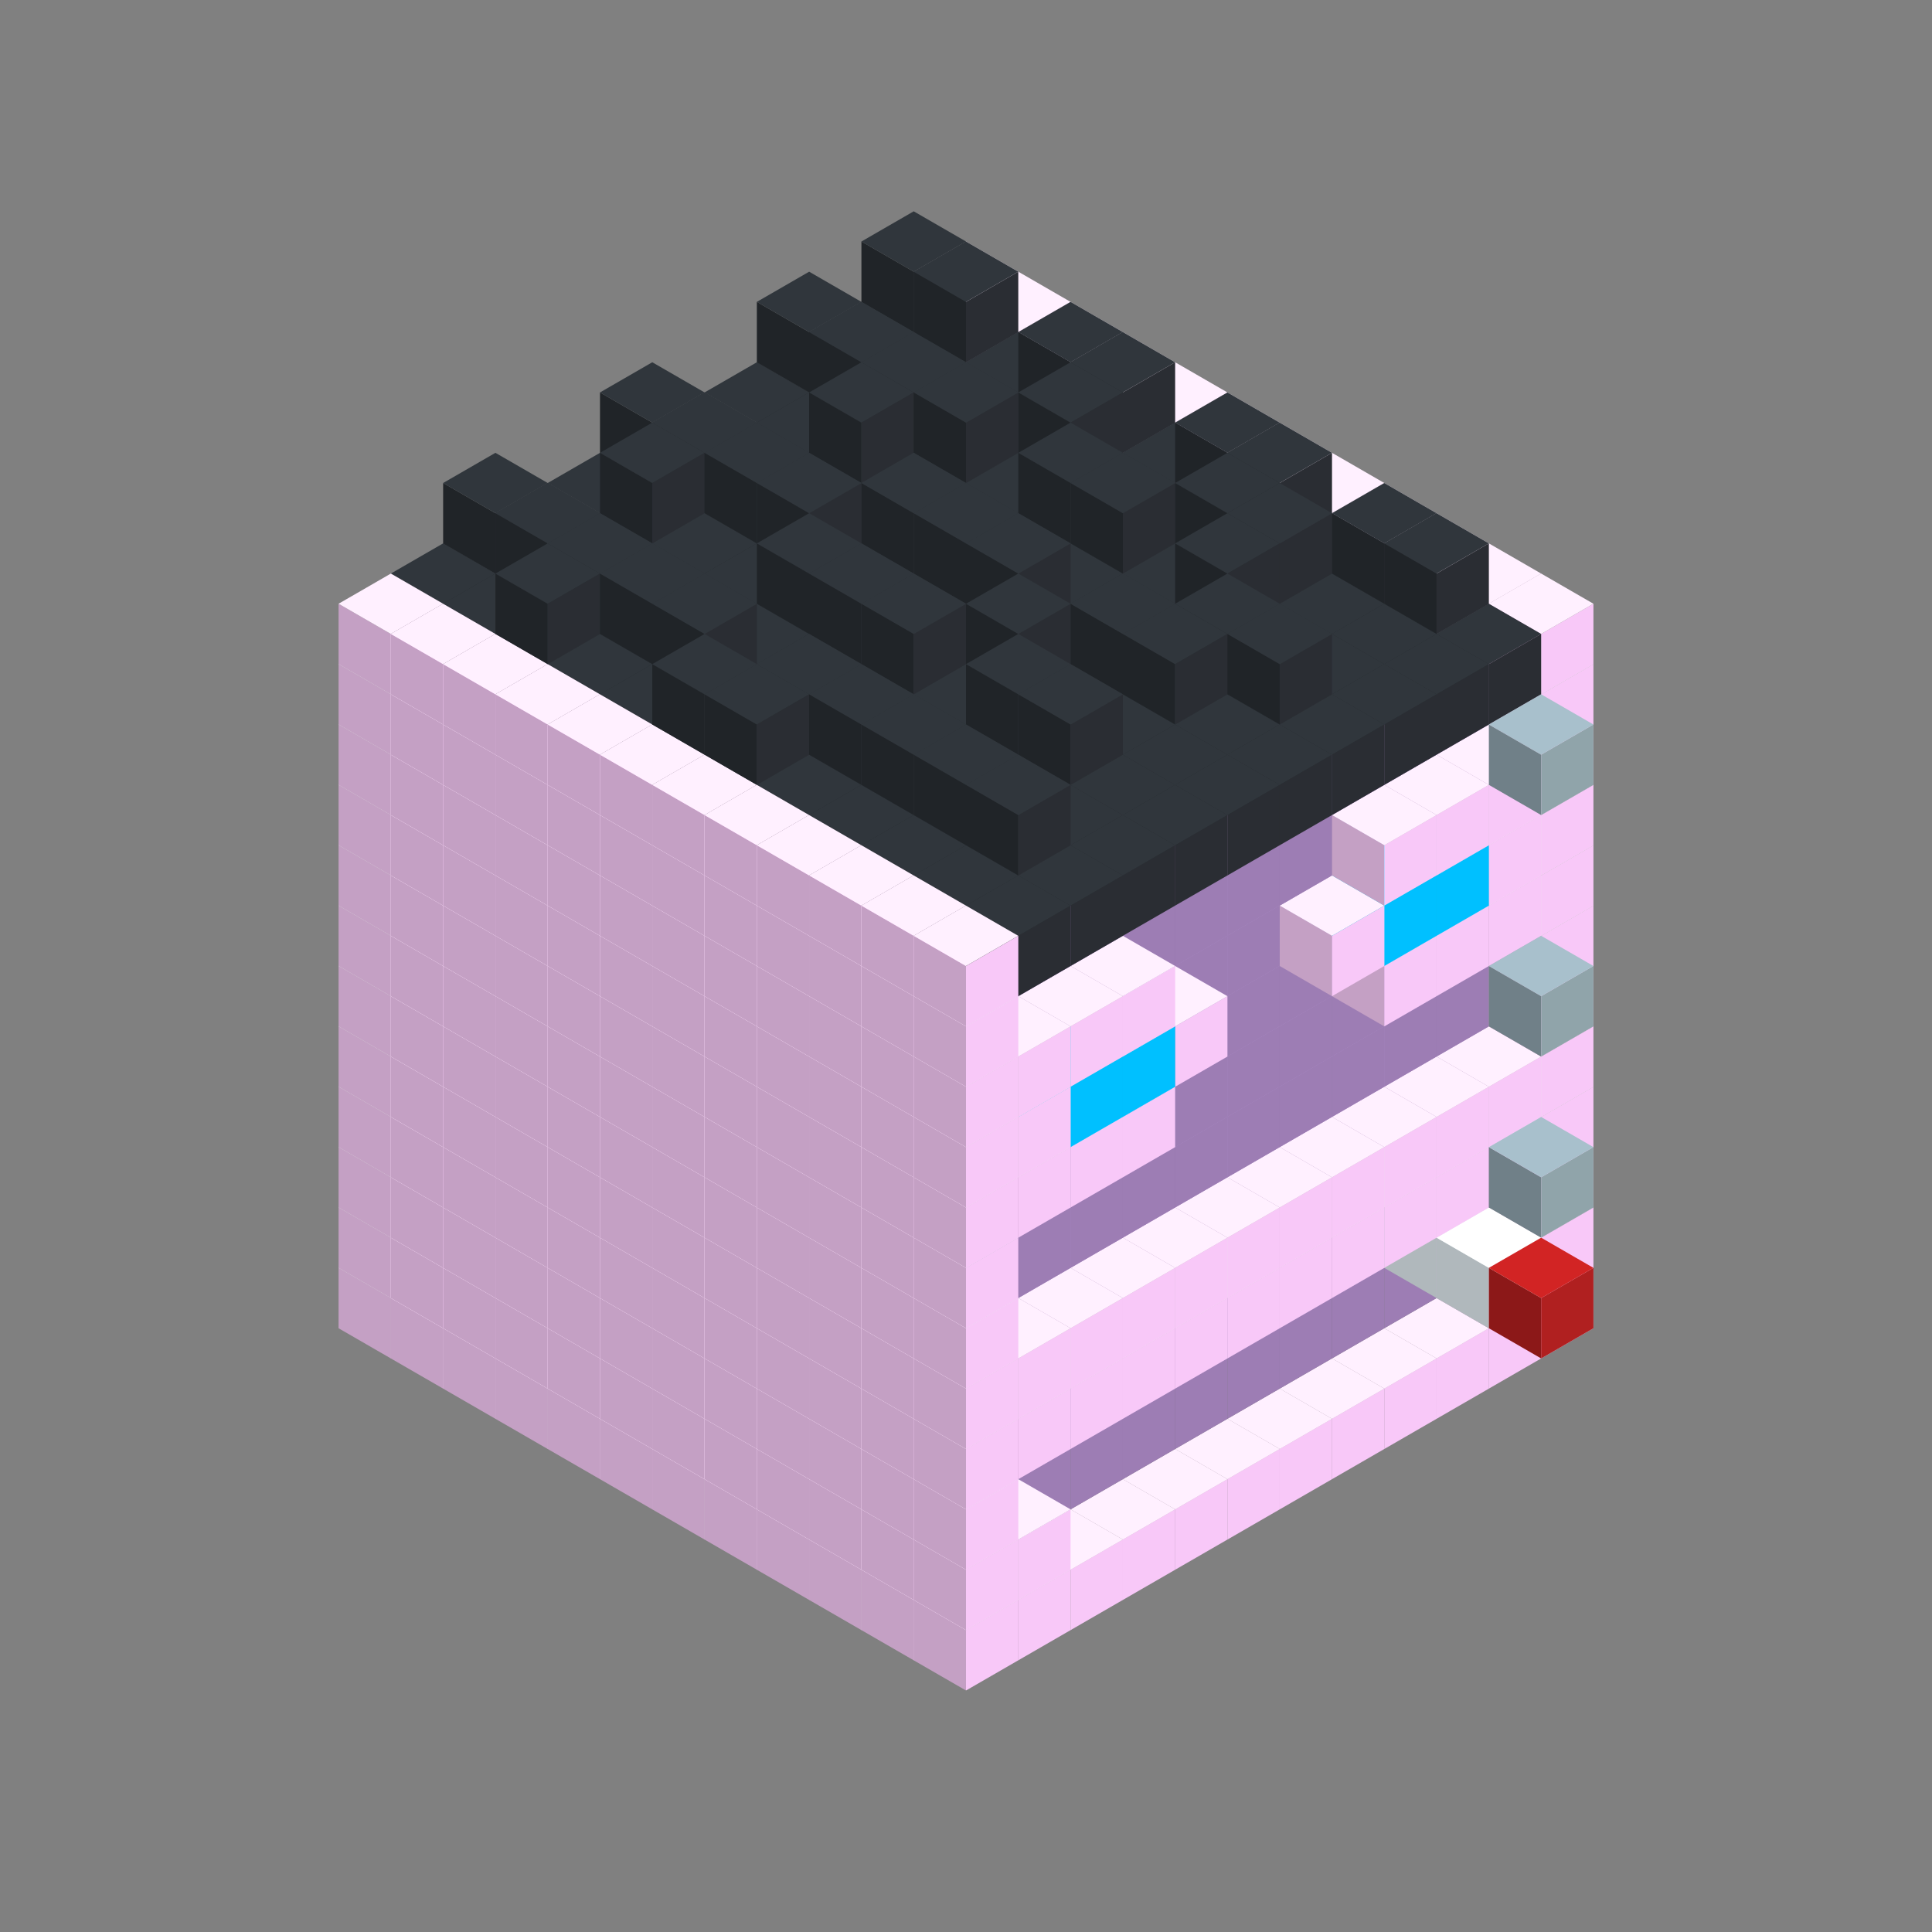 
<svg width='600' height='600' viewBox='4436371 5550000 3200000 3200000' xmlns='http://www.w3.org/2000/svg' xmlns:xlink='http://www.w3.org/1999/xlink'>
<rect x="4436371" y="5550000" width="3200000" height="3200000" fill="#808080" stroke="none"/>
<use xlink:href='#v-0x00000104-1' transform='translate(983738,3600000)'/>
<use xlink:href='#v-0x00000104-1' transform='translate(1070341,3650000)'/>
<use xlink:href='#v-0x00000104-1' transform='translate(1156944,3700000)'/>
<use xlink:href='#v-0x00000104-1' transform='translate(1243547,3750000)'/>
<use xlink:href='#v-0x00000104-1' transform='translate(1330150,3800000)'/>
<use xlink:href='#v-0x00000104-1' transform='translate(1416753,3850000)'/>
<use xlink:href='#v-0x00000104-1' transform='translate(1503356,3900000)'/>
<use xlink:href='#v-0x00000104-1' transform='translate(1589959,3950000)'/>
<use xlink:href='#v-0x00000104-1' transform='translate(1676562,4000000)'/>
<use xlink:href='#v-0x00000104-1' transform='translate(1763165,4050000)'/>
<use xlink:href='#v-0x00000104-1' transform='translate(1849768,4100000)'/>
<use xlink:href='#v-0x00000104-1' transform='translate(2889004,3600000)'/>
<use xlink:href='#v-0x00000104-1' transform='translate(2802401,3650000)'/>
<use xlink:href='#v-0x00000104-1' transform='translate(2715798,3700000)'/>
<use xlink:href='#v-0x00000104-1' transform='translate(2629195,3750000)'/>
<use xlink:href='#v-0x00000104-1' transform='translate(2542592,3800000)'/>
<use xlink:href='#v-0x00000104-1' transform='translate(2455989,3850000)'/>
<use xlink:href='#v-0x00000104-1' transform='translate(2369386,3900000)'/>
<use xlink:href='#v-0x00000104-1' transform='translate(2282783,3950000)'/>
<use xlink:href='#v-0x00000104-1' transform='translate(2196180,4000000)'/>
<use xlink:href='#v-0x00000104-1' transform='translate(2109577,4050000)'/>
<use xlink:href='#v-0x00000104-1' transform='translate(2022974,4100000)'/>
<use xlink:href='#v-0x00000104-1' transform='translate(1936371,4150000)'/>
<use xlink:href='#v-0x00000104-1' transform='translate(983738,3500000)'/>
<use xlink:href='#v-0x00000104-1' transform='translate(1070341,3550000)'/>
<use xlink:href='#v-0x00000104-1' transform='translate(1156944,3600000)'/>
<use xlink:href='#v-0x00000104-1' transform='translate(1243547,3650000)'/>
<use xlink:href='#v-0x00000104-1' transform='translate(1330150,3700000)'/>
<use xlink:href='#v-0x00000104-1' transform='translate(1416753,3750000)'/>
<use xlink:href='#v-0x00000104-1' transform='translate(1503356,3800000)'/>
<use xlink:href='#v-0x00000104-1' transform='translate(1589959,3850000)'/>
<use xlink:href='#v-0x00000104-1' transform='translate(1676562,3900000)'/>
<use xlink:href='#v-0x00000104-1' transform='translate(1763165,3950000)'/>
<use xlink:href='#v-0x00000104-2' transform='translate(2715798,3500000)'/>
<use xlink:href='#v-0x00000104-2' transform='translate(2629195,3550000)'/>
<use xlink:href='#v-0x00000104-2' transform='translate(2542592,3600000)'/>
<use xlink:href='#v-0x00000104-2' transform='translate(2455989,3650000)'/>
<use xlink:href='#v-0x00000104-2' transform='translate(2369386,3700000)'/>
<use xlink:href='#v-0x00000104-2' transform='translate(2282783,3750000)'/>
<use xlink:href='#v-0x00000104-2' transform='translate(2196180,3800000)'/>
<use xlink:href='#v-0x00000104-2' transform='translate(2109577,3850000)'/>
<use xlink:href='#v-0x00000104-2' transform='translate(2022974,3900000)'/>
<use xlink:href='#v-0x00000104-2' transform='translate(1936371,3950000)'/>
<use xlink:href='#v-0x00000104-1' transform='translate(1849768,4000000)'/>
<use xlink:href='#v-0x00000104-1' transform='translate(2889004,3500000)'/>
<use xlink:href='#v-0x00000104-1' transform='translate(2802401,3550000)'/>
<use xlink:href='#v-0x00000104-1' transform='translate(2022974,4000000)'/>
<use xlink:href='#v-0x00000104-1' transform='translate(1936371,4050000)'/>
<use xlink:href='#v-0x00000104-1' transform='translate(983738,3400000)'/>
<use xlink:href='#v-0x00000104-1' transform='translate(1070341,3450000)'/>
<use xlink:href='#v-0x00000104-1' transform='translate(1156944,3500000)'/>
<use xlink:href='#v-0x00000104-1' transform='translate(1243547,3550000)'/>
<use xlink:href='#v-0x00000104-1' transform='translate(1330150,3600000)'/>
<use xlink:href='#v-0x00000104-1' transform='translate(1416753,3650000)'/>
<use xlink:href='#v-0x00000104-1' transform='translate(1503356,3700000)'/>
<use xlink:href='#v-0x00000104-1' transform='translate(1589959,3750000)'/>
<use xlink:href='#v-0x00000104-1' transform='translate(1676562,3800000)'/>
<use xlink:href='#v-0x00000104-1' transform='translate(1763165,3850000)'/>
<use xlink:href='#v-0x00000104-2' transform='translate(2715798,3400000)'/>
<use xlink:href='#v-0x00000104-4' transform='translate(2629195,3450000)'/>
<use xlink:href='#v-0x00000104-2' transform='translate(2542592,3500000)'/>
<use xlink:href='#v-0x00000104-2' transform='translate(2455989,3550000)'/>
<use xlink:href='#v-0x00000104-2' transform='translate(2369386,3600000)'/>
<use xlink:href='#v-0x00000104-2' transform='translate(2282783,3650000)'/>
<use xlink:href='#v-0x00000104-2' transform='translate(2196180,3700000)'/>
<use xlink:href='#v-0x00000104-2' transform='translate(2109577,3750000)'/>
<use xlink:href='#v-0x00000104-2' transform='translate(2022974,3800000)'/>
<use xlink:href='#v-0x00000104-2' transform='translate(1936371,3850000)'/>
<use xlink:href='#v-0x00000104-1' transform='translate(1849768,3900000)'/>
<use xlink:href='#v-0x00000104-1' transform='translate(2889004,3400000)'/>
<use xlink:href='#v-0x00000104-4' transform='translate(2715798,3500000)'/>
<use xlink:href='#v-0x00000104-1' transform='translate(1936371,3950000)'/>
<use xlink:href='#v-0x00000104-4' transform='translate(2802401,3550000)'/>
<use xlink:href='#v-0x00000104-5' transform='translate(2889004,3600000)'/>
<use xlink:href='#v-0x00000104-1' transform='translate(983738,3300000)'/>
<use xlink:href='#v-0x00000104-1' transform='translate(1070341,3350000)'/>
<use xlink:href='#v-0x00000104-1' transform='translate(1156944,3400000)'/>
<use xlink:href='#v-0x00000104-1' transform='translate(1243547,3450000)'/>
<use xlink:href='#v-0x00000104-1' transform='translate(1330150,3500000)'/>
<use xlink:href='#v-0x00000104-1' transform='translate(1416753,3550000)'/>
<use xlink:href='#v-0x00000104-1' transform='translate(1503356,3600000)'/>
<use xlink:href='#v-0x00000104-1' transform='translate(1589959,3650000)'/>
<use xlink:href='#v-0x00000104-1' transform='translate(1676562,3700000)'/>
<use xlink:href='#v-0x00000104-1' transform='translate(1763165,3750000)'/>
<use xlink:href='#v-0x00000104-2' transform='translate(2715798,3300000)'/>
<use xlink:href='#v-0x00000104-2' transform='translate(2629195,3350000)'/>
<use xlink:href='#v-0x00000104-2' transform='translate(2542592,3400000)'/>
<use xlink:href='#v-0x00000104-2' transform='translate(2455989,3450000)'/>
<use xlink:href='#v-0x00000104-2' transform='translate(2369386,3500000)'/>
<use xlink:href='#v-0x00000104-2' transform='translate(2282783,3550000)'/>
<use xlink:href='#v-0x00000104-2' transform='translate(2196180,3600000)'/>
<use xlink:href='#v-0x00000104-2' transform='translate(2109577,3650000)'/>
<use xlink:href='#v-0x00000104-2' transform='translate(2022974,3700000)'/>
<use xlink:href='#v-0x00000104-2' transform='translate(1936371,3750000)'/>
<use xlink:href='#v-0x00000104-1' transform='translate(1849768,3800000)'/>
<use xlink:href='#v-0x00000104-1' transform='translate(2889004,3300000)'/>
<use xlink:href='#v-0x00000104-1' transform='translate(2802401,3350000)'/>
<use xlink:href='#v-0x00000104-1' transform='translate(2715798,3400000)'/>
<use xlink:href='#v-0x00000104-1' transform='translate(2629195,3450000)'/>
<use xlink:href='#v-0x00000104-1' transform='translate(2542592,3500000)'/>
<use xlink:href='#v-0x00000104-1' transform='translate(2455989,3550000)'/>
<use xlink:href='#v-0x00000104-1' transform='translate(2369386,3600000)'/>
<use xlink:href='#v-0x00000104-1' transform='translate(2282783,3650000)'/>
<use xlink:href='#v-0x00000104-1' transform='translate(2196180,3700000)'/>
<use xlink:href='#v-0x00000104-1' transform='translate(2109577,3750000)'/>
<use xlink:href='#v-0x00000104-1' transform='translate(2022974,3800000)'/>
<use xlink:href='#v-0x00000104-1' transform='translate(1936371,3850000)'/>
<use xlink:href='#v-0x00000104-1' transform='translate(983738,3200000)'/>
<use xlink:href='#v-0x00000104-1' transform='translate(1070341,3250000)'/>
<use xlink:href='#v-0x00000104-1' transform='translate(1156944,3300000)'/>
<use xlink:href='#v-0x00000104-1' transform='translate(1243547,3350000)'/>
<use xlink:href='#v-0x00000104-1' transform='translate(1330150,3400000)'/>
<use xlink:href='#v-0x00000104-1' transform='translate(1416753,3450000)'/>
<use xlink:href='#v-0x00000104-1' transform='translate(1503356,3500000)'/>
<use xlink:href='#v-0x00000104-1' transform='translate(1589959,3550000)'/>
<use xlink:href='#v-0x00000104-1' transform='translate(1676562,3600000)'/>
<use xlink:href='#v-0x00000104-1' transform='translate(1763165,3650000)'/>
<use xlink:href='#v-0x00000104-2' transform='translate(2715798,3200000)'/>
<use xlink:href='#v-0x00000104-2' transform='translate(2629195,3250000)'/>
<use xlink:href='#v-0x00000104-2' transform='translate(2542592,3300000)'/>
<use xlink:href='#v-0x00000104-2' transform='translate(2455989,3350000)'/>
<use xlink:href='#v-0x00000104-2' transform='translate(2369386,3400000)'/>
<use xlink:href='#v-0x00000104-2' transform='translate(2282783,3450000)'/>
<use xlink:href='#v-0x00000104-2' transform='translate(2196180,3500000)'/>
<use xlink:href='#v-0x00000104-2' transform='translate(2109577,3550000)'/>
<use xlink:href='#v-0x00000104-2' transform='translate(2022974,3600000)'/>
<use xlink:href='#v-0x00000104-2' transform='translate(1936371,3650000)'/>
<use xlink:href='#v-0x00000104-1' transform='translate(1849768,3700000)'/>
<use xlink:href='#v-0x00000104-1' transform='translate(2889004,3200000)'/>
<use xlink:href='#v-0x00000104-1' transform='translate(2802401,3250000)'/>
<use xlink:href='#v-0x00000104-1' transform='translate(2715798,3300000)'/>
<use xlink:href='#v-0x00000104-1' transform='translate(2629195,3350000)'/>
<use xlink:href='#v-0x00000104-1' transform='translate(2542592,3400000)'/>
<use xlink:href='#v-0x00000104-1' transform='translate(2455989,3450000)'/>
<use xlink:href='#v-0x00000104-1' transform='translate(2369386,3500000)'/>
<use xlink:href='#v-0x00000104-1' transform='translate(2282783,3550000)'/>
<use xlink:href='#v-0x00000104-1' transform='translate(2196180,3600000)'/>
<use xlink:href='#v-0x00000104-1' transform='translate(2109577,3650000)'/>
<use xlink:href='#v-0x00000104-1' transform='translate(2022974,3700000)'/>
<use xlink:href='#v-0x00000104-1' transform='translate(1936371,3750000)'/>
<use xlink:href='#v-0x00000104-6' transform='translate(2889004,3400000)'/>
<use xlink:href='#v-0x00000104-1' transform='translate(983738,3100000)'/>
<use xlink:href='#v-0x00000104-1' transform='translate(1070341,3150000)'/>
<use xlink:href='#v-0x00000104-1' transform='translate(1156944,3200000)'/>
<use xlink:href='#v-0x00000104-1' transform='translate(1243547,3250000)'/>
<use xlink:href='#v-0x00000104-1' transform='translate(1330150,3300000)'/>
<use xlink:href='#v-0x00000104-1' transform='translate(1416753,3350000)'/>
<use xlink:href='#v-0x00000104-1' transform='translate(1503356,3400000)'/>
<use xlink:href='#v-0x00000104-1' transform='translate(1589959,3450000)'/>
<use xlink:href='#v-0x00000104-1' transform='translate(1676562,3500000)'/>
<use xlink:href='#v-0x00000104-1' transform='translate(1763165,3550000)'/>
<use xlink:href='#v-0x00000104-2' transform='translate(2715798,3100000)'/>
<use xlink:href='#v-0x00000104-2' transform='translate(2629195,3150000)'/>
<use xlink:href='#v-0x00000104-2' transform='translate(2542592,3200000)'/>
<use xlink:href='#v-0x00000104-2' transform='translate(2455989,3250000)'/>
<use xlink:href='#v-0x00000104-2' transform='translate(2369386,3300000)'/>
<use xlink:href='#v-0x00000104-2' transform='translate(2282783,3350000)'/>
<use xlink:href='#v-0x00000104-2' transform='translate(2196180,3400000)'/>
<use xlink:href='#v-0x00000104-2' transform='translate(2109577,3450000)'/>
<use xlink:href='#v-0x00000104-2' transform='translate(2022974,3500000)'/>
<use xlink:href='#v-0x00000104-2' transform='translate(1936371,3550000)'/>
<use xlink:href='#v-0x00000104-1' transform='translate(1849768,3600000)'/>
<use xlink:href='#v-0x00000104-1' transform='translate(2889004,3100000)'/>
<use xlink:href='#v-0x00000104-1' transform='translate(1936371,3650000)'/>
<use xlink:href='#v-0x00000104-1' transform='translate(983738,3000000)'/>
<use xlink:href='#v-0x00000104-1' transform='translate(1070341,3050000)'/>
<use xlink:href='#v-0x00000104-1' transform='translate(1156944,3100000)'/>
<use xlink:href='#v-0x00000104-1' transform='translate(1243547,3150000)'/>
<use xlink:href='#v-0x00000104-1' transform='translate(1330150,3200000)'/>
<use xlink:href='#v-0x00000104-1' transform='translate(1416753,3250000)'/>
<use xlink:href='#v-0x00000104-1' transform='translate(1503356,3300000)'/>
<use xlink:href='#v-0x00000104-1' transform='translate(1589959,3350000)'/>
<use xlink:href='#v-0x00000104-1' transform='translate(1676562,3400000)'/>
<use xlink:href='#v-0x00000104-1' transform='translate(1763165,3450000)'/>
<use xlink:href='#v-0x00000104-2' transform='translate(2715798,3000000)'/>
<use xlink:href='#v-0x00000104-2' transform='translate(2629195,3050000)'/>
<use xlink:href='#v-0x00000104-2' transform='translate(2542592,3100000)'/>
<use xlink:href='#v-0x00000104-2' transform='translate(2455989,3150000)'/>
<use xlink:href='#v-0x00000104-2' transform='translate(2369386,3200000)'/>
<use xlink:href='#v-0x00000104-2' transform='translate(2282783,3250000)'/>
<use xlink:href='#v-0x00000104-2' transform='translate(2196180,3300000)'/>
<use xlink:href='#v-0x00000104-2' transform='translate(2109577,3350000)'/>
<use xlink:href='#v-0x00000104-2' transform='translate(2022974,3400000)'/>
<use xlink:href='#v-0x00000104-2' transform='translate(1936371,3450000)'/>
<use xlink:href='#v-0x00000104-1' transform='translate(1849768,3500000)'/>
<use xlink:href='#v-0x00000104-1' transform='translate(2889004,3000000)'/>
<use xlink:href='#v-0x00000104-1' transform='translate(1936371,3550000)'/>
<use xlink:href='#v-0x00000104-1' transform='translate(983738,2900000)'/>
<use xlink:href='#v-0x00000104-1' transform='translate(1070341,2950000)'/>
<use xlink:href='#v-0x00000104-1' transform='translate(1156944,3000000)'/>
<use xlink:href='#v-0x00000104-1' transform='translate(1243547,3050000)'/>
<use xlink:href='#v-0x00000104-1' transform='translate(1330150,3100000)'/>
<use xlink:href='#v-0x00000104-1' transform='translate(1416753,3150000)'/>
<use xlink:href='#v-0x00000104-1' transform='translate(1503356,3200000)'/>
<use xlink:href='#v-0x00000104-1' transform='translate(1589959,3250000)'/>
<use xlink:href='#v-0x00000104-1' transform='translate(1676562,3300000)'/>
<use xlink:href='#v-0x00000104-1' transform='translate(1763165,3350000)'/>
<use xlink:href='#v-0x00000104-2' transform='translate(2715798,2900000)'/>
<use xlink:href='#v-0x00000104-2' transform='translate(2629195,2950000)'/>
<use xlink:href='#v-0x00000104-2' transform='translate(2542592,3000000)'/>
<use xlink:href='#v-0x00000104-2' transform='translate(2455989,3050000)'/>
<use xlink:href='#v-0x00000104-2' transform='translate(2369386,3100000)'/>
<use xlink:href='#v-0x00000104-2' transform='translate(2282783,3150000)'/>
<use xlink:href='#v-0x00000104-2' transform='translate(2196180,3200000)'/>
<use xlink:href='#v-0x00000104-2' transform='translate(2109577,3250000)'/>
<use xlink:href='#v-0x00000104-2' transform='translate(2022974,3300000)'/>
<use xlink:href='#v-0x00000104-2' transform='translate(1936371,3350000)'/>
<use xlink:href='#v-0x00000104-1' transform='translate(1849768,3400000)'/>
<use xlink:href='#v-0x00000104-1' transform='translate(2889004,2900000)'/>
<use xlink:href='#v-0x00000104-1' transform='translate(2802401,2950000)'/>
<use xlink:href='#v-0x00000104-1' transform='translate(2715798,3000000)'/>
<use xlink:href='#v-0x00000104-1' transform='translate(2629195,3050000)'/>
<use xlink:href='#v-0x00000104-1' transform='translate(2196180,3300000)'/>
<use xlink:href='#v-0x00000104-1' transform='translate(2109577,3350000)'/>
<use xlink:href='#v-0x00000104-1' transform='translate(2022974,3400000)'/>
<use xlink:href='#v-0x00000104-1' transform='translate(1936371,3450000)'/>
<use xlink:href='#v-0x00000104-6' transform='translate(2889004,3100000)'/>
<use xlink:href='#v-0x00000104-1' transform='translate(983738,2800000)'/>
<use xlink:href='#v-0x00000104-1' transform='translate(1070341,2850000)'/>
<use xlink:href='#v-0x00000104-1' transform='translate(1156944,2900000)'/>
<use xlink:href='#v-0x00000104-1' transform='translate(1243547,2950000)'/>
<use xlink:href='#v-0x00000104-1' transform='translate(1330150,3000000)'/>
<use xlink:href='#v-0x00000104-1' transform='translate(1416753,3050000)'/>
<use xlink:href='#v-0x00000104-1' transform='translate(1503356,3100000)'/>
<use xlink:href='#v-0x00000104-1' transform='translate(1589959,3150000)'/>
<use xlink:href='#v-0x00000104-1' transform='translate(1676562,3200000)'/>
<use xlink:href='#v-0x00000104-1' transform='translate(1763165,3250000)'/>
<use xlink:href='#v-0x00000104-2' transform='translate(2715798,2800000)'/>
<use xlink:href='#v-0x00000104-2' transform='translate(2629195,2850000)'/>
<use xlink:href='#v-0x00000104-2' transform='translate(2542592,2900000)'/>
<use xlink:href='#v-0x00000104-2' transform='translate(2455989,2950000)'/>
<use xlink:href='#v-0x00000104-2' transform='translate(2369386,3000000)'/>
<use xlink:href='#v-0x00000104-2' transform='translate(2282783,3050000)'/>
<use xlink:href='#v-0x00000104-2' transform='translate(2196180,3100000)'/>
<use xlink:href='#v-0x00000104-2' transform='translate(2109577,3150000)'/>
<use xlink:href='#v-0x00000104-2' transform='translate(2022974,3200000)'/>
<use xlink:href='#v-0x00000104-2' transform='translate(1936371,3250000)'/>
<use xlink:href='#v-0x00000104-1' transform='translate(1849768,3300000)'/>
<use xlink:href='#v-0x00000104-1' transform='translate(2889004,2800000)'/>
<use xlink:href='#v-0x00000104-1' transform='translate(2802401,2850000)'/>
<use xlink:href='#v-0x00000104-3' transform='translate(2715798,2900000)'/>
<use xlink:href='#v-0x00000104-3' transform='translate(2629195,2950000)'/>
<use xlink:href='#v-0x00000104-1' transform='translate(2542592,3000000)'/>
<use xlink:href='#v-0x00000104-1' transform='translate(2282783,3150000)'/>
<use xlink:href='#v-0x00000104-3' transform='translate(2196180,3200000)'/>
<use xlink:href='#v-0x00000104-3' transform='translate(2109577,3250000)'/>
<use xlink:href='#v-0x00000104-1' transform='translate(2022974,3300000)'/>
<use xlink:href='#v-0x00000104-1' transform='translate(1936371,3350000)'/>
<use xlink:href='#v-0x00000104-1' transform='translate(983738,2700000)'/>
<use xlink:href='#v-0x00000104-1' transform='translate(1070341,2750000)'/>
<use xlink:href='#v-0x00000104-1' transform='translate(1156944,2800000)'/>
<use xlink:href='#v-0x00000104-1' transform='translate(1243547,2850000)'/>
<use xlink:href='#v-0x00000104-1' transform='translate(1330150,2900000)'/>
<use xlink:href='#v-0x00000104-1' transform='translate(1416753,2950000)'/>
<use xlink:href='#v-0x00000104-1' transform='translate(1503356,3000000)'/>
<use xlink:href='#v-0x00000104-1' transform='translate(1589959,3050000)'/>
<use xlink:href='#v-0x00000104-1' transform='translate(1676562,3100000)'/>
<use xlink:href='#v-0x00000104-1' transform='translate(1763165,3150000)'/>
<use xlink:href='#v-0x00000104-2' transform='translate(2715798,2700000)'/>
<use xlink:href='#v-0x00000104-2' transform='translate(2629195,2750000)'/>
<use xlink:href='#v-0x00000104-2' transform='translate(2542592,2800000)'/>
<use xlink:href='#v-0x00000104-2' transform='translate(2455989,2850000)'/>
<use xlink:href='#v-0x00000104-2' transform='translate(2369386,2900000)'/>
<use xlink:href='#v-0x00000104-2' transform='translate(2282783,2950000)'/>
<use xlink:href='#v-0x00000104-2' transform='translate(2196180,3000000)'/>
<use xlink:href='#v-0x00000104-2' transform='translate(2109577,3050000)'/>
<use xlink:href='#v-0x00000104-2' transform='translate(2022974,3100000)'/>
<use xlink:href='#v-0x00000104-2' transform='translate(1936371,3150000)'/>
<use xlink:href='#v-0x00000104-1' transform='translate(1849768,3200000)'/>
<use xlink:href='#v-0x00000104-1' transform='translate(2889004,2700000)'/>
<use xlink:href='#v-0x00000104-1' transform='translate(2802401,2750000)'/>
<use xlink:href='#v-0x00000104-1' transform='translate(2715798,2800000)'/>
<use xlink:href='#v-0x00000104-1' transform='translate(2629195,2850000)'/>
<use xlink:href='#v-0x00000104-1' transform='translate(2196180,3100000)'/>
<use xlink:href='#v-0x00000104-1' transform='translate(2109577,3150000)'/>
<use xlink:href='#v-0x00000104-1' transform='translate(2022974,3200000)'/>
<use xlink:href='#v-0x00000104-1' transform='translate(1936371,3250000)'/>
<use xlink:href='#v-0x00000104-1' transform='translate(983738,2600000)'/>
<use xlink:href='#v-0x00000104-1' transform='translate(1070341,2650000)'/>
<use xlink:href='#v-0x00000104-1' transform='translate(1156944,2700000)'/>
<use xlink:href='#v-0x00000104-1' transform='translate(1243547,2750000)'/>
<use xlink:href='#v-0x00000104-1' transform='translate(1330150,2800000)'/>
<use xlink:href='#v-0x00000104-1' transform='translate(1416753,2850000)'/>
<use xlink:href='#v-0x00000104-1' transform='translate(1503356,2900000)'/>
<use xlink:href='#v-0x00000104-1' transform='translate(1589959,2950000)'/>
<use xlink:href='#v-0x00000104-1' transform='translate(1676562,3000000)'/>
<use xlink:href='#v-0x00000104-1' transform='translate(1763165,3050000)'/>
<use xlink:href='#v-0x00000104-2' transform='translate(2715798,2600000)'/>
<use xlink:href='#v-0x00000104-2' transform='translate(2629195,2650000)'/>
<use xlink:href='#v-0x00000104-2' transform='translate(2542592,2700000)'/>
<use xlink:href='#v-0x00000104-2' transform='translate(2455989,2750000)'/>
<use xlink:href='#v-0x00000104-2' transform='translate(2369386,2800000)'/>
<use xlink:href='#v-0x00000104-2' transform='translate(2282783,2850000)'/>
<use xlink:href='#v-0x00000104-2' transform='translate(2196180,2900000)'/>
<use xlink:href='#v-0x00000104-2' transform='translate(2109577,2950000)'/>
<use xlink:href='#v-0x00000104-2' transform='translate(2022974,3000000)'/>
<use xlink:href='#v-0x00000104-2' transform='translate(1936371,3050000)'/>
<use xlink:href='#v-0x00000104-1' transform='translate(1849768,3100000)'/>
<use xlink:href='#v-0x00000104-1' transform='translate(2889004,2600000)'/>
<use xlink:href='#v-0x00000104-1' transform='translate(1936371,3150000)'/>
<use xlink:href='#v-0x00000104-1' transform='translate(1936371,1950000)'/>
<use xlink:href='#v-0x00000104-7' transform='translate(1849768,2000000)'/>
<use xlink:href='#v-0x00000104-7' transform='translate(1763165,2050000)'/>
<use xlink:href='#v-0x00000104-7' transform='translate(1676562,2100000)'/>
<use xlink:href='#v-0x00000104-7' transform='translate(1589959,2150000)'/>
<use xlink:href='#v-0x00000104-7' transform='translate(1503356,2200000)'/>
<use xlink:href='#v-0x00000104-7' transform='translate(1416753,2250000)'/>
<use xlink:href='#v-0x00000104-7' transform='translate(1330150,2300000)'/>
<use xlink:href='#v-0x00000104-7' transform='translate(1243547,2350000)'/>
<use xlink:href='#v-0x00000104-7' transform='translate(1156944,2400000)'/>
<use xlink:href='#v-0x00000104-7' transform='translate(1070341,2450000)'/>
<use xlink:href='#v-0x00000104-1' transform='translate(983738,2500000)'/>
<use xlink:href='#v-0x00000104-1' transform='translate(2022974,2000000)'/>
<use xlink:href='#v-0x00000104-7' transform='translate(1936371,2050000)'/>
<use xlink:href='#v-0x00000104-7' transform='translate(1849768,2100000)'/>
<use xlink:href='#v-0x00000104-7' transform='translate(1763165,2150000)'/>
<use xlink:href='#v-0x00000104-7' transform='translate(1676562,2200000)'/>
<use xlink:href='#v-0x00000104-7' transform='translate(1589959,2250000)'/>
<use xlink:href='#v-0x00000104-7' transform='translate(1503356,2300000)'/>
<use xlink:href='#v-0x00000104-7' transform='translate(1416753,2350000)'/>
<use xlink:href='#v-0x00000104-7' transform='translate(1330150,2400000)'/>
<use xlink:href='#v-0x00000104-7' transform='translate(1243547,2450000)'/>
<use xlink:href='#v-0x00000104-7' transform='translate(1156944,2500000)'/>
<use xlink:href='#v-0x00000104-1' transform='translate(1070341,2550000)'/>
<use xlink:href='#v-0x00000104-1' transform='translate(2109577,2050000)'/>
<use xlink:href='#v-0x00000104-7' transform='translate(2022974,2100000)'/>
<use xlink:href='#v-0x00000104-7' transform='translate(1936371,2150000)'/>
<use xlink:href='#v-0x00000104-7' transform='translate(1849768,2200000)'/>
<use xlink:href='#v-0x00000104-7' transform='translate(1763165,2250000)'/>
<use xlink:href='#v-0x00000104-7' transform='translate(1676562,2300000)'/>
<use xlink:href='#v-0x00000104-7' transform='translate(1589959,2350000)'/>
<use xlink:href='#v-0x00000104-7' transform='translate(1503356,2400000)'/>
<use xlink:href='#v-0x00000104-7' transform='translate(1416753,2450000)'/>
<use xlink:href='#v-0x00000104-7' transform='translate(1330150,2500000)'/>
<use xlink:href='#v-0x00000104-7' transform='translate(1243547,2550000)'/>
<use xlink:href='#v-0x00000104-1' transform='translate(1156944,2600000)'/>
<use xlink:href='#v-0x00000104-1' transform='translate(2196180,2100000)'/>
<use xlink:href='#v-0x00000104-7' transform='translate(2109577,2150000)'/>
<use xlink:href='#v-0x00000104-7' transform='translate(2022974,2200000)'/>
<use xlink:href='#v-0x00000104-7' transform='translate(1936371,2250000)'/>
<use xlink:href='#v-0x00000104-7' transform='translate(1849768,2300000)'/>
<use xlink:href='#v-0x00000104-7' transform='translate(1763165,2350000)'/>
<use xlink:href='#v-0x00000104-7' transform='translate(1676562,2400000)'/>
<use xlink:href='#v-0x00000104-7' transform='translate(1589959,2450000)'/>
<use xlink:href='#v-0x00000104-7' transform='translate(1503356,2500000)'/>
<use xlink:href='#v-0x00000104-7' transform='translate(1416753,2550000)'/>
<use xlink:href='#v-0x00000104-7' transform='translate(1330150,2600000)'/>
<use xlink:href='#v-0x00000104-1' transform='translate(1243547,2650000)'/>
<use xlink:href='#v-0x00000104-1' transform='translate(2282783,2150000)'/>
<use xlink:href='#v-0x00000104-7' transform='translate(2196180,2200000)'/>
<use xlink:href='#v-0x00000104-7' transform='translate(2109577,2250000)'/>
<use xlink:href='#v-0x00000104-7' transform='translate(2022974,2300000)'/>
<use xlink:href='#v-0x00000104-7' transform='translate(1936371,2350000)'/>
<use xlink:href='#v-0x00000104-7' transform='translate(1849768,2400000)'/>
<use xlink:href='#v-0x00000104-7' transform='translate(1763165,2450000)'/>
<use xlink:href='#v-0x00000104-7' transform='translate(1676562,2500000)'/>
<use xlink:href='#v-0x00000104-7' transform='translate(1589959,2550000)'/>
<use xlink:href='#v-0x00000104-7' transform='translate(1503356,2600000)'/>
<use xlink:href='#v-0x00000104-7' transform='translate(1416753,2650000)'/>
<use xlink:href='#v-0x00000104-1' transform='translate(1330150,2700000)'/>
<use xlink:href='#v-0x00000104-1' transform='translate(2369386,2200000)'/>
<use xlink:href='#v-0x00000104-7' transform='translate(2282783,2250000)'/>
<use xlink:href='#v-0x00000104-7' transform='translate(2196180,2300000)'/>
<use xlink:href='#v-0x00000104-7' transform='translate(2109577,2350000)'/>
<use xlink:href='#v-0x00000104-7' transform='translate(2022974,2400000)'/>
<use xlink:href='#v-0x00000104-7' transform='translate(1936371,2450000)'/>
<use xlink:href='#v-0x00000104-7' transform='translate(1849768,2500000)'/>
<use xlink:href='#v-0x00000104-7' transform='translate(1763165,2550000)'/>
<use xlink:href='#v-0x00000104-7' transform='translate(1676562,2600000)'/>
<use xlink:href='#v-0x00000104-7' transform='translate(1589959,2650000)'/>
<use xlink:href='#v-0x00000104-7' transform='translate(1503356,2700000)'/>
<use xlink:href='#v-0x00000104-1' transform='translate(1416753,2750000)'/>
<use xlink:href='#v-0x00000104-1' transform='translate(2455989,2250000)'/>
<use xlink:href='#v-0x00000104-7' transform='translate(2369386,2300000)'/>
<use xlink:href='#v-0x00000104-7' transform='translate(2282783,2350000)'/>
<use xlink:href='#v-0x00000104-7' transform='translate(2196180,2400000)'/>
<use xlink:href='#v-0x00000104-7' transform='translate(2109577,2450000)'/>
<use xlink:href='#v-0x00000104-7' transform='translate(2022974,2500000)'/>
<use xlink:href='#v-0x00000104-7' transform='translate(1936371,2550000)'/>
<use xlink:href='#v-0x00000104-7' transform='translate(1849768,2600000)'/>
<use xlink:href='#v-0x00000104-7' transform='translate(1763165,2650000)'/>
<use xlink:href='#v-0x00000104-7' transform='translate(1676562,2700000)'/>
<use xlink:href='#v-0x00000104-7' transform='translate(1589959,2750000)'/>
<use xlink:href='#v-0x00000104-1' transform='translate(1503356,2800000)'/>
<use xlink:href='#v-0x00000104-1' transform='translate(2542592,2300000)'/>
<use xlink:href='#v-0x00000104-7' transform='translate(2455989,2350000)'/>
<use xlink:href='#v-0x00000104-7' transform='translate(2369386,2400000)'/>
<use xlink:href='#v-0x00000104-7' transform='translate(2282783,2450000)'/>
<use xlink:href='#v-0x00000104-7' transform='translate(2196180,2500000)'/>
<use xlink:href='#v-0x00000104-7' transform='translate(2109577,2550000)'/>
<use xlink:href='#v-0x00000104-7' transform='translate(2022974,2600000)'/>
<use xlink:href='#v-0x00000104-7' transform='translate(1936371,2650000)'/>
<use xlink:href='#v-0x00000104-7' transform='translate(1849768,2700000)'/>
<use xlink:href='#v-0x00000104-7' transform='translate(1763165,2750000)'/>
<use xlink:href='#v-0x00000104-7' transform='translate(1676562,2800000)'/>
<use xlink:href='#v-0x00000104-1' transform='translate(1589959,2850000)'/>
<use xlink:href='#v-0x00000104-1' transform='translate(2629195,2350000)'/>
<use xlink:href='#v-0x00000104-7' transform='translate(2542592,2400000)'/>
<use xlink:href='#v-0x00000104-7' transform='translate(2455989,2450000)'/>
<use xlink:href='#v-0x00000104-7' transform='translate(2369386,2500000)'/>
<use xlink:href='#v-0x00000104-7' transform='translate(2282783,2550000)'/>
<use xlink:href='#v-0x00000104-7' transform='translate(2196180,2600000)'/>
<use xlink:href='#v-0x00000104-7' transform='translate(2109577,2650000)'/>
<use xlink:href='#v-0x00000104-7' transform='translate(2022974,2700000)'/>
<use xlink:href='#v-0x00000104-7' transform='translate(1936371,2750000)'/>
<use xlink:href='#v-0x00000104-7' transform='translate(1849768,2800000)'/>
<use xlink:href='#v-0x00000104-7' transform='translate(1763165,2850000)'/>
<use xlink:href='#v-0x00000104-1' transform='translate(1676562,2900000)'/>
<use xlink:href='#v-0x00000104-1' transform='translate(2715798,2400000)'/>
<use xlink:href='#v-0x00000104-7' transform='translate(2629195,2450000)'/>
<use xlink:href='#v-0x00000104-7' transform='translate(2542592,2500000)'/>
<use xlink:href='#v-0x00000104-7' transform='translate(2455989,2550000)'/>
<use xlink:href='#v-0x00000104-7' transform='translate(2369386,2600000)'/>
<use xlink:href='#v-0x00000104-7' transform='translate(2282783,2650000)'/>
<use xlink:href='#v-0x00000104-7' transform='translate(2196180,2700000)'/>
<use xlink:href='#v-0x00000104-7' transform='translate(2109577,2750000)'/>
<use xlink:href='#v-0x00000104-7' transform='translate(2022974,2800000)'/>
<use xlink:href='#v-0x00000104-7' transform='translate(1936371,2850000)'/>
<use xlink:href='#v-0x00000104-7' transform='translate(1849768,2900000)'/>
<use xlink:href='#v-0x00000104-1' transform='translate(1763165,2950000)'/>
<use xlink:href='#v-0x00000104-1' transform='translate(2802401,2450000)'/>
<use xlink:href='#v-0x00000104-7' transform='translate(2715798,2500000)'/>
<use xlink:href='#v-0x00000104-7' transform='translate(2629195,2550000)'/>
<use xlink:href='#v-0x00000104-7' transform='translate(2542592,2600000)'/>
<use xlink:href='#v-0x00000104-7' transform='translate(2455989,2650000)'/>
<use xlink:href='#v-0x00000104-7' transform='translate(2369386,2700000)'/>
<use xlink:href='#v-0x00000104-7' transform='translate(2282783,2750000)'/>
<use xlink:href='#v-0x00000104-7' transform='translate(2196180,2800000)'/>
<use xlink:href='#v-0x00000104-7' transform='translate(2109577,2850000)'/>
<use xlink:href='#v-0x00000104-7' transform='translate(2022974,2900000)'/>
<use xlink:href='#v-0x00000104-7' transform='translate(1936371,2950000)'/>
<use xlink:href='#v-0x00000104-1' transform='translate(1849768,3000000)'/>
<use xlink:href='#v-0x00000104-1' transform='translate(2889004,2500000)'/>
<use xlink:href='#v-0x00000104-7' transform='translate(2802401,2550000)'/>
<use xlink:href='#v-0x00000104-7' transform='translate(2715798,2600000)'/>
<use xlink:href='#v-0x00000104-7' transform='translate(2629195,2650000)'/>
<use xlink:href='#v-0x00000104-7' transform='translate(2542592,2700000)'/>
<use xlink:href='#v-0x00000104-7' transform='translate(2455989,2750000)'/>
<use xlink:href='#v-0x00000104-7' transform='translate(2369386,2800000)'/>
<use xlink:href='#v-0x00000104-7' transform='translate(2282783,2850000)'/>
<use xlink:href='#v-0x00000104-7' transform='translate(2196180,2900000)'/>
<use xlink:href='#v-0x00000104-7' transform='translate(2109577,2950000)'/>
<use xlink:href='#v-0x00000104-7' transform='translate(2022974,3000000)'/>
<use xlink:href='#v-0x00000104-1' transform='translate(1936371,3050000)'/>
<use xlink:href='#v-0x00000104-6' transform='translate(2889004,2700000)'/>
<use xlink:href='#v-0x00000104-7' transform='translate(1849768,1900000)'/>
<use xlink:href='#v-0x00000104-7' transform='translate(1676562,2000000)'/>
<use xlink:href='#v-0x00000104-7' transform='translate(1416753,2150000)'/>
<use xlink:href='#v-0x00000104-7' transform='translate(1156944,2300000)'/>
<use xlink:href='#v-0x00000104-7' transform='translate(1936371,1950000)'/>
<use xlink:href='#v-0x00000104-7' transform='translate(1763165,2050000)'/>
<use xlink:href='#v-0x00000104-7' transform='translate(1503356,2200000)'/>
<use xlink:href='#v-0x00000104-7' transform='translate(1416753,2250000)'/>
<use xlink:href='#v-0x00000104-7' transform='translate(1243547,2350000)'/>
<use xlink:href='#v-0x00000104-7' transform='translate(1849768,2100000)'/>
<use xlink:href='#v-0x00000104-7' transform='translate(1763165,2150000)'/>
<use xlink:href='#v-0x00000104-7' transform='translate(1589959,2250000)'/>
<use xlink:href='#v-0x00000104-7' transform='translate(1330150,2400000)'/>
<use xlink:href='#v-0x00000104-7' transform='translate(1243547,2450000)'/>
<use xlink:href='#v-0x00000104-7' transform='translate(2109577,2050000)'/>
<use xlink:href='#v-0x00000104-7' transform='translate(1936371,2150000)'/>
<use xlink:href='#v-0x00000104-7' transform='translate(1676562,2300000)'/>
<use xlink:href='#v-0x00000104-7' transform='translate(1416753,2450000)'/>
<use xlink:href='#v-0x00000104-7' transform='translate(2196180,2100000)'/>
<use xlink:href='#v-0x00000104-7' transform='translate(2109577,2150000)'/>
<use xlink:href='#v-0x00000104-7' transform='translate(1849768,2300000)'/>
<use xlink:href='#v-0x00000104-7' transform='translate(1676562,2400000)'/>
<use xlink:href='#v-0x00000104-7' transform='translate(1503356,2500000)'/>
<use xlink:href='#v-0x00000104-7' transform='translate(2109577,2250000)'/>
<use xlink:href='#v-0x00000104-7' transform='translate(1936371,2350000)'/>
<use xlink:href='#v-0x00000104-7' transform='translate(1763165,2450000)'/>
<use xlink:href='#v-0x00000104-7' transform='translate(1503356,2600000)'/>
<use xlink:href='#v-0x00000104-7' transform='translate(2369386,2200000)'/>
<use xlink:href='#v-0x00000104-7' transform='translate(2196180,2300000)'/>
<use xlink:href='#v-0x00000104-7' transform='translate(2022974,2400000)'/>
<use xlink:href='#v-0x00000104-7' transform='translate(1849768,2500000)'/>
<use xlink:href='#v-0x00000104-7' transform='translate(1676562,2600000)'/>
<use xlink:href='#v-0x00000104-7' transform='translate(1589959,2650000)'/>
<use xlink:href='#v-0x00000104-7' transform='translate(2455989,2250000)'/>
<use xlink:href='#v-0x00000104-7' transform='translate(2369386,2300000)'/>
<use xlink:href='#v-0x00000104-7' transform='translate(2022974,2500000)'/>
<use xlink:href='#v-0x00000104-7' transform='translate(1763165,2650000)'/>
<use xlink:href='#v-0x00000104-7' transform='translate(2455989,2350000)'/>
<use xlink:href='#v-0x00000104-7' transform='translate(2369386,2400000)'/>
<use xlink:href='#v-0x00000104-7' transform='translate(2196180,2500000)'/>
<use xlink:href='#v-0x00000104-7' transform='translate(2022974,2600000)'/>
<use xlink:href='#v-0x00000104-7' transform='translate(1849768,2700000)'/>
<use xlink:href='#v-0x00000104-7' transform='translate(2629195,2350000)'/>
<use xlink:href='#v-0x00000104-7' transform='translate(2369386,2500000)'/>
<use xlink:href='#v-0x00000104-7' transform='translate(2282783,2550000)'/>
<use xlink:href='#v-0x00000104-7' transform='translate(2109577,2650000)'/>
<use xlink:href='#v-0x00000104-7' transform='translate(1936371,2750000)'/>
<use xlink:href='#v-0x00000104-7' transform='translate(2715798,2400000)'/>
<use xlink:href='#v-0x00000104-7' transform='translate(2455989,2550000)'/>
<use xlink:href='#v-0x00000104-7' transform='translate(2022974,2800000)'/>
<defs>
<g id='v-0x00000104-1'>
<polygon points='4100000,4100000 4100000,4200000 4013397,4150000 4013397,4050000' fill='#c4a0c4'/>
<polygon points='4100000,4100000 4100000,4200000 4186602,4150000 4186602,4050000' fill='#f8c8f8'/>
<polygon points='4100000,4100000 4013397,4050000 4100000,4000000 4186602,4050000' fill='#fff0ff'/>
</g>
<g id='v-0x00000104-2'>
<polygon points='4100000,4100000 4100000,4200000 4013397,4150000 4013397,4050000' fill='#7c6490'/>
<polygon points='4100000,4100000 4100000,4200000 4186602,4150000 4186602,4050000' fill='#9d7db4'/>
<polygon points='4100000,4100000 4013397,4050000 4100000,4000000 4186602,4050000' fill='#ba96d8'/>
</g>
<g id='v-0x00000104-3'>
<polygon points='4100000,4100000 4100000,4200000 4013397,4150000 4013397,4050000' fill='#0098cc'/>
<polygon points='4100000,4100000 4100000,4200000 4186602,4150000 4186602,4050000' fill='#00c0ff'/>
<polygon points='4100000,4100000 4013397,4050000 4100000,4000000 4186602,4050000' fill='#00e4ff'/>
</g>
<g id='v-0x00000104-4'>
<polygon points='4100000,4100000 4100000,4200000 4013397,4150000 4013397,4050000' fill='#b0b8bc'/>
<polygon points='4100000,4100000 4100000,4200000 4186602,4150000 4186602,4050000' fill='#e0e8ee'/>
<polygon points='4100000,4100000 4013397,4050000 4100000,4000000 4186602,4050000' fill='#ffffff'/>
</g>
<g id='v-0x00000104-5'>
<polygon points='4100000,4100000 4100000,4200000 4013397,4150000 4013397,4050000' fill='#8c1818'/>
<polygon points='4100000,4100000 4100000,4200000 4186602,4150000 4186602,4050000' fill='#b02020'/>
<polygon points='4100000,4100000 4013397,4050000 4100000,4000000 4186602,4050000' fill='#d22424'/>
</g>
<g id='v-0x00000104-6'>
<polygon points='4100000,4100000 4100000,4200000 4013397,4150000 4013397,4050000' fill='#708088'/>
<polygon points='4100000,4100000 4100000,4200000 4186602,4150000 4186602,4050000' fill='#90a4aa'/>
<polygon points='4100000,4100000 4013397,4050000 4100000,4000000 4186602,4050000' fill='#a8c0cc'/>
</g>
<g id='v-0x00000104-7'>
<polygon points='4100000,4100000 4100000,4200000 4013397,4150000 4013397,4050000' fill='#202428'/>
<polygon points='4100000,4100000 4100000,4200000 4186602,4150000 4186602,4050000' fill='#2a2d33'/>
<polygon points='4100000,4100000 4013397,4050000 4100000,4000000 4186602,4050000' fill='#30363c'/>
</g>
</defs>
</svg>
